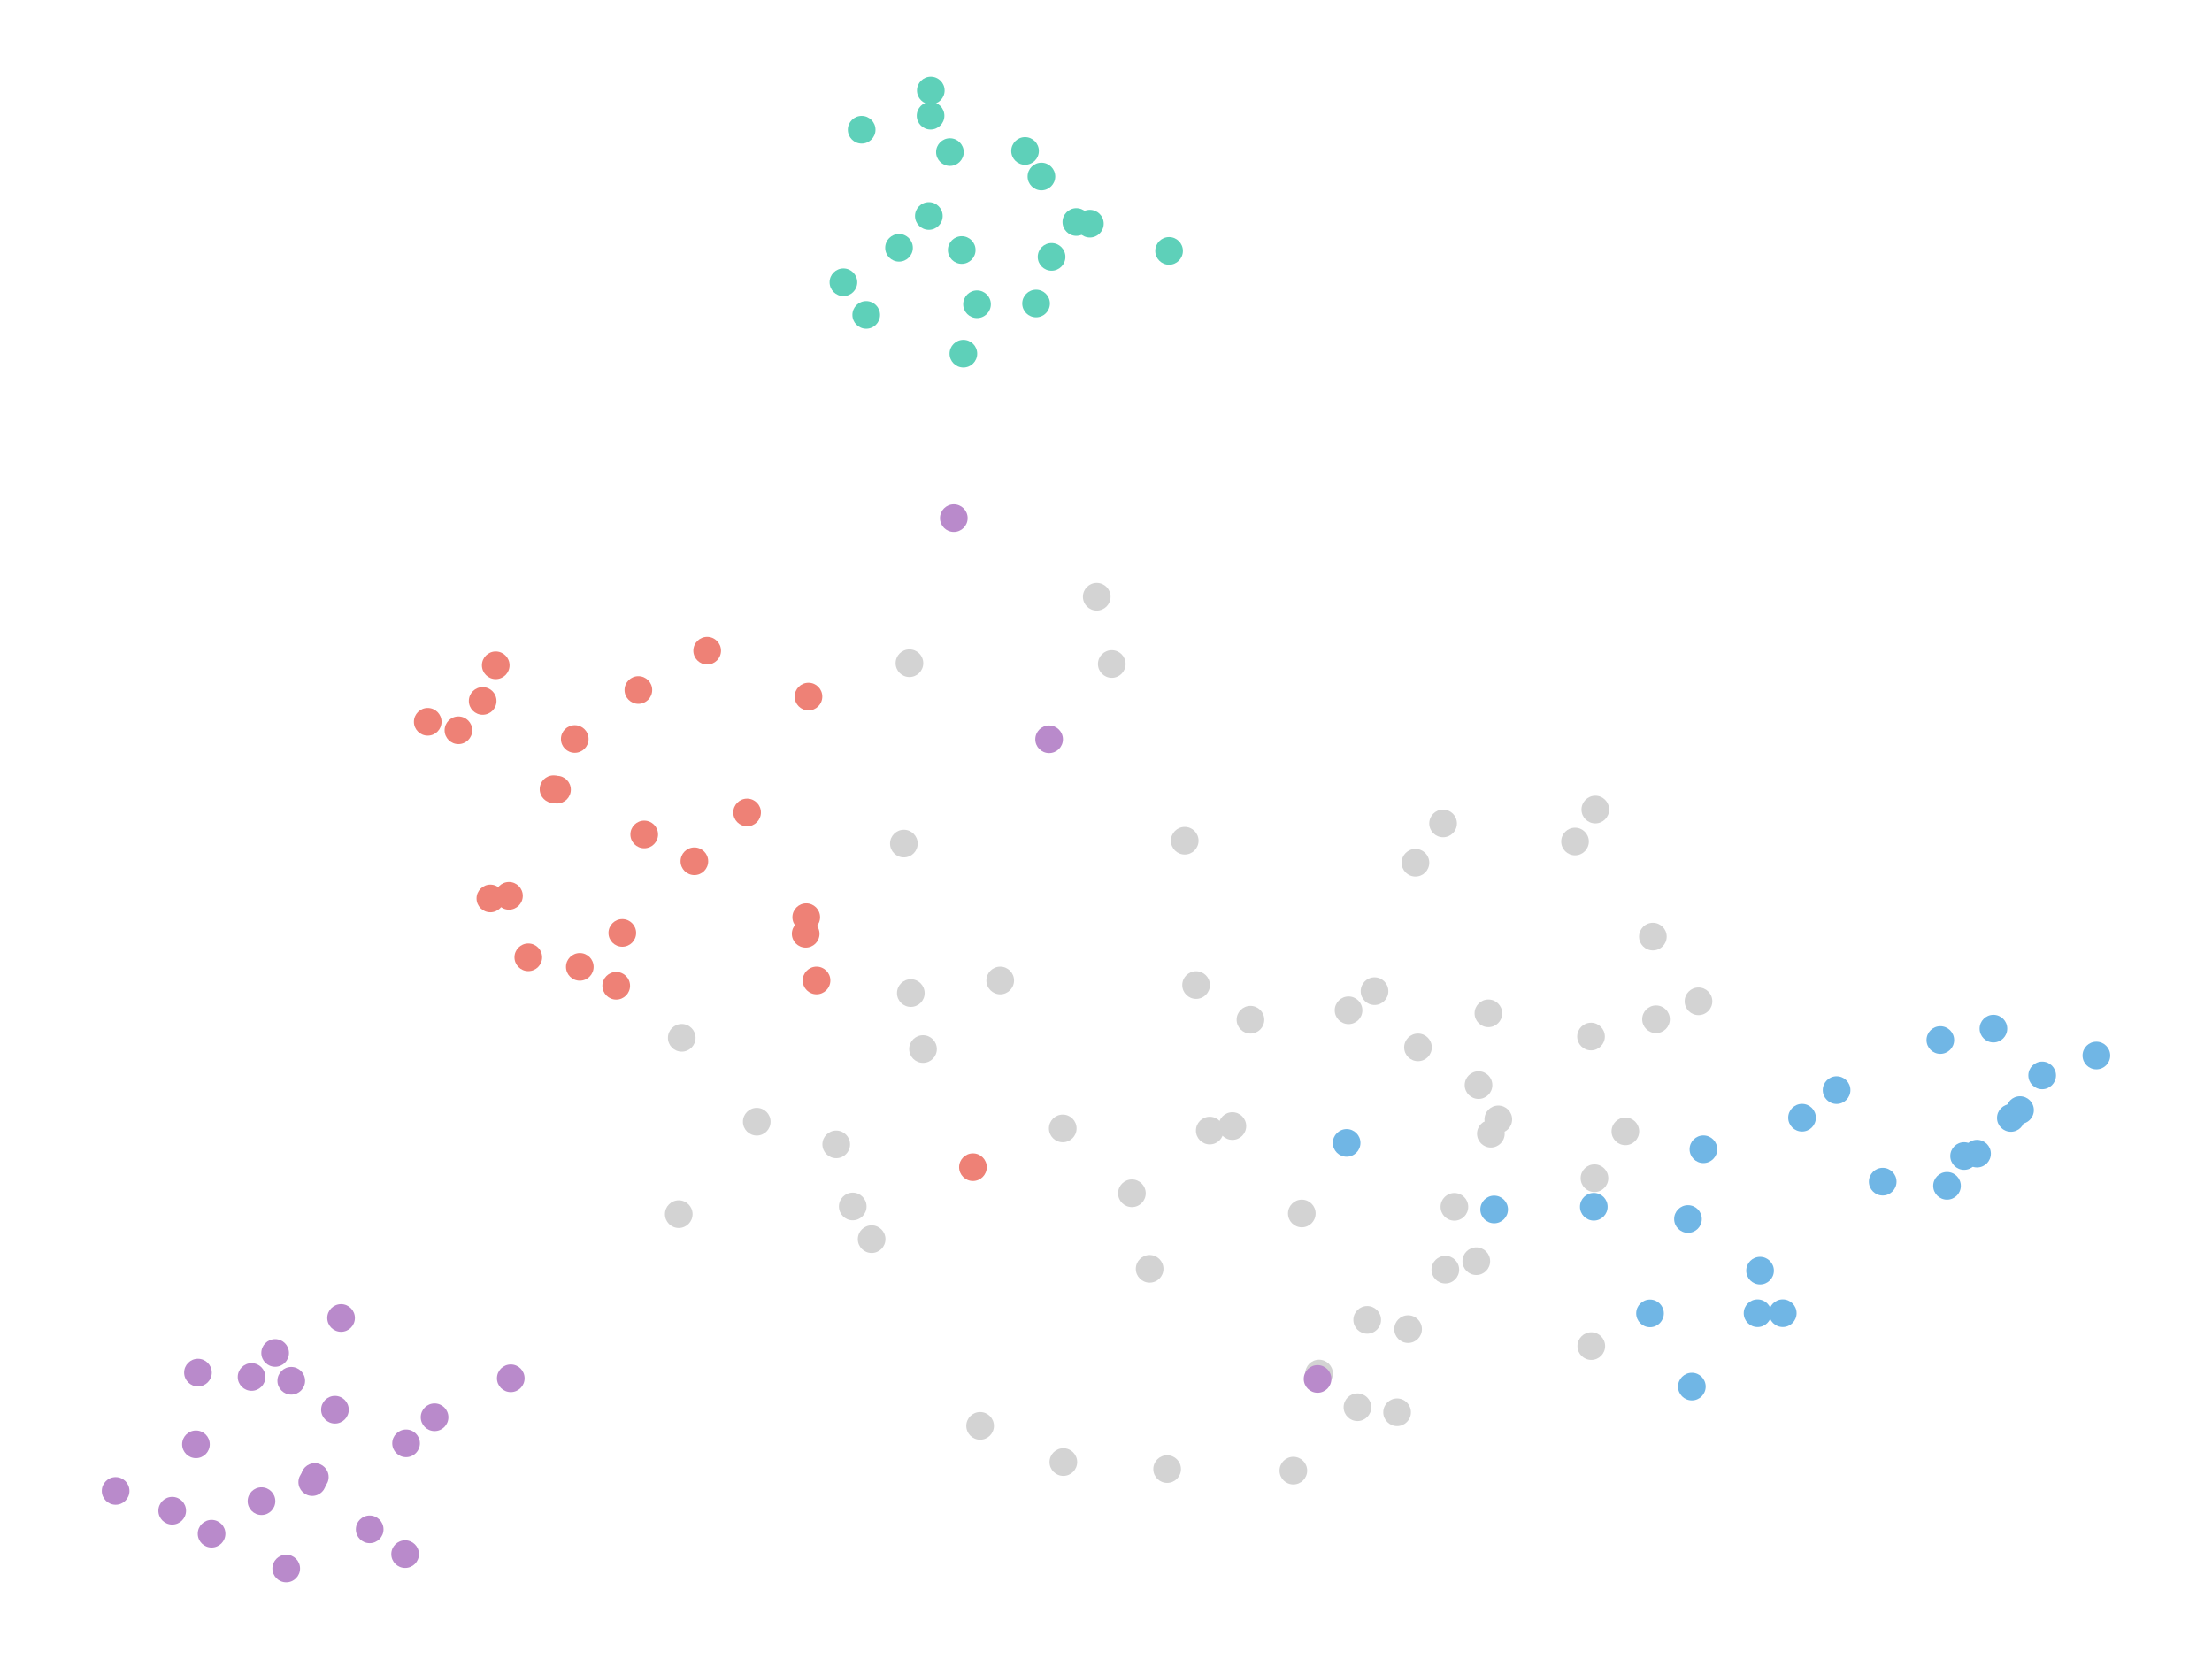 <?xml version="1.0" encoding="UTF-8" standalone="no"?><svg width="800" height="600" viewBox="0 0 800 600" preserveAspectRatio="xMidYMid meet" xmlns="http://www.w3.org/2000/svg">     <g class="datapoint" data-cid="264"><circle class="visible" cx="509.257" cy="480.695" r="5" fill="lightgray" fill-opacity="1.0" stroke="none"  style="mix-blend-mode: darken;"/><circle cx="509.257" cy="480.695" r="10" fill="white" fill-opacity="0" stroke="none"/></g>    <g class="datapoint" data-cid="272"><circle class="visible" cx="422.108" cy="531.314" r="5" fill="lightgray" fill-opacity="1.0" stroke="none"  style="mix-blend-mode: darken;"/><circle cx="422.108" cy="531.314" r="10" fill="white" fill-opacity="0" stroke="none"/></g>    <g class="datapoint" data-cid="289"><circle class="visible" cx="361.738" cy="354.606" r="5" fill="lightgray" fill-opacity="1.0" stroke="none"  style="mix-blend-mode: darken;"/><circle cx="361.738" cy="354.606" r="10" fill="white" fill-opacity="0" stroke="none"/></g>    <g class="datapoint" data-cid="290"><circle class="visible" cx="494.469" cy="477.348" r="5" fill="lightgray" fill-opacity="1.0" stroke="none"  style="mix-blend-mode: darken;"/><circle cx="494.469" cy="477.348" r="10" fill="white" fill-opacity="0" stroke="none"/></g>    <g class="datapoint" data-cid="323"><circle class="visible" cx="541.881" cy="404.838" r="5" fill="lightgray" fill-opacity="1.0" stroke="none"  style="mix-blend-mode: darken;"/><circle cx="541.881" cy="404.838" r="10" fill="white" fill-opacity="0" stroke="none"/></g>    <g class="datapoint" data-cid="479"><circle class="visible" cx="575.415" cy="374.878" r="5" fill="lightgray" fill-opacity="1.0" stroke="none"  style="mix-blend-mode: darken;"/><circle cx="575.415" cy="374.878" r="10" fill="white" fill-opacity="0" stroke="none"/></g>    <g class="datapoint" data-cid="984"><circle class="visible" cx="522.724" cy="459.192" r="5" fill="lightgray" fill-opacity="1.0" stroke="none"  style="mix-blend-mode: darken;"/><circle cx="522.724" cy="459.192" r="10" fill="white" fill-opacity="0" stroke="none"/></g>    <g class="datapoint" data-cid="412"><circle class="visible" cx="467.755" cy="531.871" r="5" fill="lightgray" fill-opacity="1.0" stroke="none"  style="mix-blend-mode: darken;"/><circle cx="467.755" cy="531.871" r="10" fill="white" fill-opacity="0" stroke="none"/></g>    <g class="datapoint" data-cid="425"><circle class="visible" cx="333.818" cy="379.398" r="5" fill="lightgray" fill-opacity="1.0" stroke="none"  style="mix-blend-mode: darken;"/><circle cx="333.818" cy="379.398" r="10" fill="white" fill-opacity="0" stroke="none"/></g>    <g class="datapoint" data-cid="446"><circle class="visible" cx="487.723" cy="365.384" r="5" fill="lightgray" fill-opacity="1.0" stroke="none"  style="mix-blend-mode: darken;"/><circle cx="487.723" cy="365.384" r="10" fill="white" fill-opacity="0" stroke="none"/></g>    <g class="datapoint" data-cid="1262"><circle class="visible" cx="587.833" cy="409.162" r="5" fill="lightgray" fill-opacity="1.0" stroke="none"  style="mix-blend-mode: darken;"/><circle cx="587.833" cy="409.162" r="10" fill="white" fill-opacity="0" stroke="none"/></g>    <g class="datapoint" data-cid="500"><circle class="visible" cx="246.561" cy="375.343" r="5" fill="lightgray" fill-opacity="1.0" stroke="none"  style="mix-blend-mode: darken;"/><circle cx="246.561" cy="375.343" r="10" fill="white" fill-opacity="0" stroke="none"/></g>    <g class="datapoint" data-cid="535"><circle class="visible" cx="576.966" cy="292.788" r="5" fill="lightgray" fill-opacity="1.0" stroke="none"  style="mix-blend-mode: darken;"/><circle cx="576.966" cy="292.788" r="10" fill="white" fill-opacity="0" stroke="none"/></g>    <g class="datapoint" data-cid="567"><circle class="visible" cx="396.65" cy="215.814" r="5" fill="lightgray" fill-opacity="1.0" stroke="none"  style="mix-blend-mode: darken;"/><circle cx="396.65" cy="215.814" r="10" fill="white" fill-opacity="0" stroke="none"/></g>    <g class="datapoint" data-cid="588"><circle class="visible" cx="415.78" cy="458.892" r="5" fill="lightgray" fill-opacity="1.0" stroke="none"  style="mix-blend-mode: darken;"/><circle cx="415.78" cy="458.892" r="10" fill="white" fill-opacity="0" stroke="none"/></g>    <g class="datapoint" data-cid="1286"><circle class="visible" cx="477.056" cy="496.752" r="5" fill="lightgray" fill-opacity="1.0" stroke="none"  style="mix-blend-mode: darken;"/><circle cx="477.056" cy="496.752" r="10" fill="white" fill-opacity="0" stroke="none"/></g>    <g class="datapoint" data-cid="355"><circle class="visible" cx="598.922" cy="368.629" r="5" fill="lightgray" fill-opacity="1.0" stroke="none"  style="mix-blend-mode: darken;"/><circle cx="598.922" cy="368.629" r="10" fill="white" fill-opacity="0" stroke="none"/></g>    <g class="datapoint" data-cid="602"><circle class="visible" cx="526" cy="436.465" r="5" fill="lightgray" fill-opacity="1.0" stroke="none"  style="mix-blend-mode: darken;"/><circle cx="526" cy="436.465" r="10" fill="white" fill-opacity="0" stroke="none"/></g>    <g class="datapoint" data-cid="642"><circle class="visible" cx="437.524" cy="408.886" r="5" fill="lightgray" fill-opacity="1.0" stroke="none"  style="mix-blend-mode: darken;"/><circle cx="437.524" cy="408.886" r="10" fill="white" fill-opacity="0" stroke="none"/></g>    <g class="datapoint" data-cid="714"><circle class="visible" cx="490.936" cy="508.944" r="5" fill="lightgray" fill-opacity="1.0" stroke="none"  style="mix-blend-mode: darken;"/><circle cx="490.936" cy="508.944" r="10" fill="white" fill-opacity="0" stroke="none"/></g>    <g class="datapoint" data-cid="649"><circle class="visible" cx="326.895" cy="305.091" r="5" fill="lightgray" fill-opacity="1.0" stroke="none"  style="mix-blend-mode: darken;"/><circle cx="326.895" cy="305.091" r="10" fill="white" fill-opacity="0" stroke="none"/></g>    <g class="datapoint" data-cid="1084"><circle class="visible" cx="512.832" cy="378.796" r="5" fill="lightgray" fill-opacity="1.0" stroke="none"  style="mix-blend-mode: darken;"/><circle cx="512.832" cy="378.796" r="10" fill="white" fill-opacity="0" stroke="none"/></g>    <g class="datapoint" data-cid="669"><circle class="visible" cx="302.431" cy="413.879" r="5" fill="lightgray" fill-opacity="1.0" stroke="none"  style="mix-blend-mode: darken;"/><circle cx="302.431" cy="413.879" r="10" fill="white" fill-opacity="0" stroke="none"/></g>    <g class="datapoint" data-cid="711"><circle class="visible" cx="597.783" cy="338.729" r="5" fill="lightgray" fill-opacity="1.0" stroke="none"  style="mix-blend-mode: darken;"/><circle cx="597.783" cy="338.729" r="10" fill="white" fill-opacity="0" stroke="none"/></g>    <g class="datapoint" data-cid="1093"><circle class="visible" cx="575.514" cy="486.829" r="5" fill="lightgray" fill-opacity="1.0" stroke="none"  style="mix-blend-mode: darken;"/><circle cx="575.514" cy="486.829" r="10" fill="white" fill-opacity="0" stroke="none"/></g>    <g class="datapoint" data-cid="756"><circle class="visible" cx="569.633" cy="304.342" r="5" fill="lightgray" fill-opacity="1.0" stroke="none"  style="mix-blend-mode: darken;"/><circle cx="569.633" cy="304.342" r="10" fill="white" fill-opacity="0" stroke="none"/></g>    <g class="datapoint" data-cid="871"><circle class="visible" cx="432.581" cy="356.262" r="5" fill="lightgray" fill-opacity="1.0" stroke="none"  style="mix-blend-mode: darken;"/><circle cx="432.581" cy="356.262" r="10" fill="white" fill-opacity="0" stroke="none"/></g>    <g class="datapoint" data-cid="874"><circle class="visible" cx="245.482" cy="439.112" r="5" fill="lightgray" fill-opacity="1.0" stroke="none"  style="mix-blend-mode: darken;"/><circle cx="245.482" cy="439.112" r="10" fill="white" fill-opacity="0" stroke="none"/></g>    <g class="datapoint" data-cid="1315"><circle class="visible" cx="614.281" cy="362.132" r="5" fill="lightgray" fill-opacity="1.0" stroke="none"  style="mix-blend-mode: darken;"/><circle cx="614.281" cy="362.132" r="10" fill="white" fill-opacity="0" stroke="none"/></g>    <g class="datapoint" data-cid="1563"><circle class="visible" cx="538.296" cy="366.482" r="5" fill="lightgray" fill-opacity="1.0" stroke="none"  style="mix-blend-mode: darken;"/><circle cx="538.296" cy="366.482" r="10" fill="white" fill-opacity="0" stroke="none"/></g>    <g class="datapoint" data-cid="903"><circle class="visible" cx="497.116" cy="358.466" r="5" fill="lightgray" fill-opacity="1.0" stroke="none"  style="mix-blend-mode: darken;"/><circle cx="497.116" cy="358.466" r="10" fill="white" fill-opacity="0" stroke="none"/></g>    <g class="datapoint" data-cid="923"><circle class="visible" cx="329.407" cy="359.16" r="5" fill="lightgray" fill-opacity="1.0" stroke="none"  style="mix-blend-mode: darken;"/><circle cx="329.407" cy="359.16" r="10" fill="white" fill-opacity="0" stroke="none"/></g>    <g class="datapoint" data-cid="924"><circle class="visible" cx="533.925" cy="456.124" r="5" fill="lightgray" fill-opacity="1.0" stroke="none"  style="mix-blend-mode: darken;"/><circle cx="533.925" cy="456.124" r="10" fill="white" fill-opacity="0" stroke="none"/></g>    <g class="datapoint" data-cid="932"><circle class="visible" cx="445.708" cy="407.246" r="5" fill="lightgray" fill-opacity="1.0" stroke="none"  style="mix-blend-mode: darken;"/><circle cx="445.708" cy="407.246" r="10" fill="white" fill-opacity="0" stroke="none"/></g>    <g class="datapoint" data-cid="934"><circle class="visible" cx="452.246" cy="368.794" r="5" fill="lightgray" fill-opacity="1.0" stroke="none"  style="mix-blend-mode: darken;"/><circle cx="452.246" cy="368.794" r="10" fill="white" fill-opacity="0" stroke="none"/></g>    <g class="datapoint" data-cid="1659"><circle class="visible" cx="505.279" cy="510.77" r="5" fill="lightgray" fill-opacity="1.0" stroke="none"  style="mix-blend-mode: darken;"/><circle cx="505.279" cy="510.77" r="10" fill="white" fill-opacity="0" stroke="none"/></g>    <g class="datapoint" data-cid="988"><circle class="visible" cx="384.572" cy="528.777" r="5" fill="lightgray" fill-opacity="1.0" stroke="none"  style="mix-blend-mode: darken;"/><circle cx="384.572" cy="528.777" r="10" fill="white" fill-opacity="0" stroke="none"/></g>    <g class="datapoint" data-cid="1706"><circle class="visible" cx="576.661" cy="426.116" r="5" fill="lightgray" fill-opacity="1.0" stroke="none"  style="mix-blend-mode: darken;"/><circle cx="576.661" cy="426.116" r="10" fill="white" fill-opacity="0" stroke="none"/></g>    <g class="datapoint" data-cid="1720"><circle class="visible" cx="534.728" cy="392.449" r="5" fill="lightgray" fill-opacity="1.0" stroke="none"  style="mix-blend-mode: darken;"/><circle cx="534.728" cy="392.449" r="10" fill="white" fill-opacity="0" stroke="none"/></g>    <g class="datapoint" data-cid="1012"><circle class="visible" cx="539.186" cy="410.012" r="5" fill="lightgray" fill-opacity="1.0" stroke="none"  style="mix-blend-mode: darken;"/><circle cx="539.186" cy="410.012" r="10" fill="white" fill-opacity="0" stroke="none"/></g>    <g class="datapoint" data-cid="1015"><circle class="visible" cx="384.359" cy="408.103" r="5" fill="lightgray" fill-opacity="1.0" stroke="none"  style="mix-blend-mode: darken;"/><circle cx="384.359" cy="408.103" r="10" fill="white" fill-opacity="0" stroke="none"/></g>    <g class="datapoint" data-cid="1043"><circle class="visible" cx="402.086" cy="240.149" r="5" fill="lightgray" fill-opacity="1.0" stroke="none"  style="mix-blend-mode: darken;"/><circle cx="402.086" cy="240.149" r="10" fill="white" fill-opacity="0" stroke="none"/></g>    <g class="datapoint" data-cid="1074"><circle class="visible" cx="521.913" cy="297.803" r="5" fill="lightgray" fill-opacity="1.0" stroke="none"  style="mix-blend-mode: darken;"/><circle cx="521.913" cy="297.803" r="10" fill="white" fill-opacity="0" stroke="none"/></g>    <g class="datapoint" data-cid="1219"><circle class="visible" cx="511.918" cy="312.019" r="5" fill="lightgray" fill-opacity="1.0" stroke="none"  style="mix-blend-mode: darken;"/><circle cx="511.918" cy="312.019" r="10" fill="white" fill-opacity="0" stroke="none"/></g>    <g class="datapoint" data-cid="1248"><circle class="visible" cx="308.402" cy="436.334" r="5" fill="lightgray" fill-opacity="1.0" stroke="none"  style="mix-blend-mode: darken;"/><circle cx="308.402" cy="436.334" r="10" fill="white" fill-opacity="0" stroke="none"/></g>    <g class="datapoint" data-cid="1267"><circle class="visible" cx="428.471" cy="304.054" r="5" fill="lightgray" fill-opacity="1.0" stroke="none"  style="mix-blend-mode: darken;"/><circle cx="428.471" cy="304.054" r="10" fill="white" fill-opacity="0" stroke="none"/></g>    <g class="datapoint" data-cid="1272"><circle class="visible" cx="328.91" cy="239.86" r="5" fill="lightgray" fill-opacity="1.0" stroke="none"  style="mix-blend-mode: darken;"/><circle cx="328.91" cy="239.86" r="10" fill="white" fill-opacity="0" stroke="none"/></g>    <g class="datapoint" data-cid="1276"><circle class="visible" cx="470.818" cy="438.87" r="5" fill="lightgray" fill-opacity="1.0" stroke="none"  style="mix-blend-mode: darken;"/><circle cx="470.818" cy="438.87" r="10" fill="white" fill-opacity="0" stroke="none"/></g>    <g class="datapoint" data-cid="1389"><circle class="visible" cx="315.239" cy="448.156" r="5" fill="lightgray" fill-opacity="1.0" stroke="none"  style="mix-blend-mode: darken;"/><circle cx="315.239" cy="448.156" r="10" fill="white" fill-opacity="0" stroke="none"/></g>    <g class="datapoint" data-cid="1411"><circle class="visible" cx="273.69" cy="405.68" r="5" fill="lightgray" fill-opacity="1.0" stroke="none"  style="mix-blend-mode: darken;"/><circle cx="273.69" cy="405.68" r="10" fill="white" fill-opacity="0" stroke="none"/></g>    <g class="datapoint" data-cid="1554"><circle class="visible" cx="409.365" cy="431.569" r="5" fill="lightgray" fill-opacity="1.0" stroke="none"  style="mix-blend-mode: darken;"/><circle cx="409.365" cy="431.569" r="10" fill="white" fill-opacity="0" stroke="none"/></g>    <g class="datapoint" data-cid="1568"><circle class="visible" cx="354.469" cy="515.685" r="5" fill="lightgray" fill-opacity="1.0" stroke="none"  style="mix-blend-mode: darken;"/><circle cx="354.469" cy="515.685" r="10" fill="white" fill-opacity="0" stroke="none"/></g>    <g class="datapoint" data-cid="297"><circle class="visible" cx="576.418" cy="436.435" r="5" fill="#70b6e5" fill-opacity="1.0" stroke="none"  style="mix-blend-mode: darken;"/><circle cx="576.418" cy="436.435" r="10" fill="white" fill-opacity="0" stroke="none"/></g>    <g class="datapoint" data-cid="404"><circle class="visible" cx="596.751" cy="474.999" r="5" fill="#70b6e5" fill-opacity="1.0" stroke="none"  style="mix-blend-mode: darken;"/><circle cx="596.751" cy="474.999" r="10" fill="white" fill-opacity="0" stroke="none"/></g>    <g class="datapoint" data-cid="594"><circle class="visible" cx="727.253" cy="404.312" r="5" fill="#70b6e5" fill-opacity="1.0" stroke="none"  style="mix-blend-mode: darken;"/><circle cx="727.253" cy="404.312" r="10" fill="white" fill-opacity="0" stroke="none"/></g>    <g class="datapoint" data-cid="622"><circle class="visible" cx="610.478" cy="440.869" r="5" fill="#70b6e5" fill-opacity="1.0" stroke="none"  style="mix-blend-mode: darken;"/><circle cx="610.478" cy="440.869" r="10" fill="white" fill-opacity="0" stroke="none"/></g>    <g class="datapoint" data-cid="647"><circle class="visible" cx="720.949" cy="372.015" r="5" fill="#70b6e5" fill-opacity="1.0" stroke="none"  style="mix-blend-mode: darken;"/><circle cx="720.949" cy="372.015" r="10" fill="white" fill-opacity="0" stroke="none"/></g>    <g class="datapoint" data-cid="654"><circle class="visible" cx="664.227" cy="394.256" r="5" fill="#70b6e5" fill-opacity="1.0" stroke="none"  style="mix-blend-mode: darken;"/><circle cx="664.227" cy="394.256" r="10" fill="white" fill-opacity="0" stroke="none"/></g>    <g class="datapoint" data-cid="884"><circle class="visible" cx="758.182" cy="381.749" r="5" fill="#70b6e5" fill-opacity="1.0" stroke="none"  style="mix-blend-mode: darken;"/><circle cx="758.182" cy="381.749" r="10" fill="white" fill-opacity="0" stroke="none"/></g>    <g class="datapoint" data-cid="893"><circle class="visible" cx="704.164" cy="428.875" r="5" fill="#70b6e5" fill-opacity="1.0" stroke="none"  style="mix-blend-mode: darken;"/><circle cx="704.164" cy="428.875" r="10" fill="white" fill-opacity="0" stroke="none"/></g>    <g class="datapoint" data-cid="999"><circle class="visible" cx="738.576" cy="388.943" r="5" fill="#70b6e5" fill-opacity="1.0" stroke="none"  style="mix-blend-mode: darken;"/><circle cx="738.576" cy="388.943" r="10" fill="white" fill-opacity="0" stroke="none"/></g>    <g class="datapoint" data-cid="1014"><circle class="visible" cx="644.762" cy="474.936" r="5" fill="#70b6e5" fill-opacity="1.0" stroke="none"  style="mix-blend-mode: darken;"/><circle cx="644.762" cy="474.936" r="10" fill="white" fill-opacity="0" stroke="none"/></g>    <g class="datapoint" data-cid="1067"><circle class="visible" cx="540.383" cy="437.418" r="5" fill="#70b6e5" fill-opacity="1.0" stroke="none"  style="mix-blend-mode: darken;"/><circle cx="540.383" cy="437.418" r="10" fill="white" fill-opacity="0" stroke="none"/></g>    <g class="datapoint" data-cid="1086"><circle class="visible" cx="715.026" cy="417.23" r="5" fill="#70b6e5" fill-opacity="1.0" stroke="none"  style="mix-blend-mode: darken;"/><circle cx="715.026" cy="417.23" r="10" fill="white" fill-opacity="0" stroke="none"/></g>    <g class="datapoint" data-cid="1195"><circle class="visible" cx="701.745" cy="376.145" r="5" fill="#70b6e5" fill-opacity="1.0" stroke="none"  style="mix-blend-mode: darken;"/><circle cx="701.745" cy="376.145" r="10" fill="white" fill-opacity="0" stroke="none"/></g>    <g class="datapoint" data-cid="1223"><circle class="visible" cx="710.343" cy="418.092" r="5" fill="#70b6e5" fill-opacity="1.0" stroke="none"  style="mix-blend-mode: darken;"/><circle cx="710.343" cy="418.092" r="10" fill="white" fill-opacity="0" stroke="none"/></g>    <g class="datapoint" data-cid="1236"><circle class="visible" cx="616.062" cy="415.639" r="5" fill="#70b6e5" fill-opacity="1.0" stroke="none"  style="mix-blend-mode: darken;"/><circle cx="616.062" cy="415.639" r="10" fill="white" fill-opacity="0" stroke="none"/></g>    <g class="datapoint" data-cid="1244"><circle class="visible" cx="636.55" cy="459.552" r="5" fill="#70b6e5" fill-opacity="1.0" stroke="none"  style="mix-blend-mode: darken;"/><circle cx="636.55" cy="459.552" r="10" fill="white" fill-opacity="0" stroke="none"/></g>    <g class="datapoint" data-cid="1257"><circle class="visible" cx="635.643" cy="474.945" r="5" fill="#70b6e5" fill-opacity="1.0" stroke="none"  style="mix-blend-mode: darken;"/><circle cx="635.643" cy="474.945" r="10" fill="white" fill-opacity="0" stroke="none"/></g>    <g class="datapoint" data-cid="1401"><circle class="visible" cx="730.568" cy="401.482" r="5" fill="#70b6e5" fill-opacity="1.0" stroke="none"  style="mix-blend-mode: darken;"/><circle cx="730.568" cy="401.482" r="10" fill="white" fill-opacity="0" stroke="none"/></g>    <g class="datapoint" data-cid="1427"><circle class="visible" cx="680.905" cy="427.368" r="5" fill="#70b6e5" fill-opacity="1.0" stroke="none"  style="mix-blend-mode: darken;"/><circle cx="680.905" cy="427.368" r="10" fill="white" fill-opacity="0" stroke="none"/></g>    <g class="datapoint" data-cid="1475"><circle class="visible" cx="611.884" cy="501.477" r="5" fill="#70b6e5" fill-opacity="1.0" stroke="none"  style="mix-blend-mode: darken;"/><circle cx="611.884" cy="501.477" r="10" fill="white" fill-opacity="0" stroke="none"/></g>    <g class="datapoint" data-cid="1533"><circle class="visible" cx="487.027" cy="413.342" r="5" fill="#70b6e5" fill-opacity="1.0" stroke="none"  style="mix-blend-mode: darken;"/><circle cx="487.027" cy="413.342" r="10" fill="white" fill-opacity="0" stroke="none"/></g>    <g class="datapoint" data-cid="1606"><circle class="visible" cx="651.732" cy="404.229" r="5" fill="#70b6e5" fill-opacity="1.0" stroke="none"  style="mix-blend-mode: darken;"/><circle cx="651.732" cy="404.229" r="10" fill="white" fill-opacity="0" stroke="none"/></g>    <g class="datapoint" data-cid="368"><circle class="visible" cx="336.632" cy="32.727" r="5" fill="#5ed0b9" fill-opacity="1.0" stroke="none"  style="mix-blend-mode: darken;"/><circle cx="336.632" cy="32.727" r="10" fill="white" fill-opacity="0" stroke="none"/></g>    <g class="datapoint" data-cid="459"><circle class="visible" cx="389.272" cy="80.299" r="5" fill="#5ed0b9" fill-opacity="1.0" stroke="none"  style="mix-blend-mode: darken;"/><circle cx="389.272" cy="80.299" r="10" fill="white" fill-opacity="0" stroke="none"/></g>    <g class="datapoint" data-cid="506"><circle class="visible" cx="335.926" cy="78.12" r="5" fill="#5ed0b9" fill-opacity="1.0" stroke="none"  style="mix-blend-mode: darken;"/><circle cx="335.926" cy="78.12" r="10" fill="white" fill-opacity="0" stroke="none"/></g>    <g class="datapoint" data-cid="546"><circle class="visible" cx="374.709" cy="109.77" r="5" fill="#5ed0b9" fill-opacity="1.0" stroke="none"  style="mix-blend-mode: darken;"/><circle cx="374.709" cy="109.77" r="10" fill="white" fill-opacity="0" stroke="none"/></g>    <g class="datapoint" data-cid="598"><circle class="visible" cx="370.724" cy="54.595" r="5" fill="#5ed0b9" fill-opacity="1.0" stroke="none"  style="mix-blend-mode: darken;"/><circle cx="370.724" cy="54.595" r="10" fill="white" fill-opacity="0" stroke="none"/></g>    <g class="datapoint" data-cid="652"><circle class="visible" cx="336.55" cy="41.853" r="5" fill="#5ed0b9" fill-opacity="1.0" stroke="none"  style="mix-blend-mode: darken;"/><circle cx="336.55" cy="41.853" r="10" fill="white" fill-opacity="0" stroke="none"/></g>    <g class="datapoint" data-cid="770"><circle class="visible" cx="311.632" cy="46.923" r="5" fill="#5ed0b9" fill-opacity="1.0" stroke="none"  style="mix-blend-mode: darken;"/><circle cx="311.632" cy="46.923" r="10" fill="white" fill-opacity="0" stroke="none"/></g>    <g class="datapoint" data-cid="834"><circle class="visible" cx="305.035" cy="102.087" r="5" fill="#5ed0b9" fill-opacity="1.0" stroke="none"  style="mix-blend-mode: darken;"/><circle cx="305.035" cy="102.087" r="10" fill="white" fill-opacity="0" stroke="none"/></g>    <g class="datapoint" data-cid="952"><circle class="visible" cx="348.415" cy="127.925" r="5" fill="#5ed0b9" fill-opacity="1.0" stroke="none"  style="mix-blend-mode: darken;"/><circle cx="348.415" cy="127.925" r="10" fill="white" fill-opacity="0" stroke="none"/></g>    <g class="datapoint" data-cid="1154"><circle class="visible" cx="376.639" cy="63.837" r="5" fill="#5ed0b9" fill-opacity="1.0" stroke="none"  style="mix-blend-mode: darken;"/><circle cx="376.639" cy="63.837" r="10" fill="white" fill-opacity="0" stroke="none"/></g>    <g class="datapoint" data-cid="1168"><circle class="visible" cx="343.55" cy="55.008" r="5" fill="#5ed0b9" fill-opacity="1.0" stroke="none"  style="mix-blend-mode: darken;"/><circle cx="343.55" cy="55.008" r="10" fill="white" fill-opacity="0" stroke="none"/></g>    <g class="datapoint" data-cid="1201"><circle class="visible" cx="353.353" cy="110.04" r="5" fill="#5ed0b9" fill-opacity="1.0" stroke="none"  style="mix-blend-mode: darken;"/><circle cx="353.353" cy="110.04" r="10" fill="white" fill-opacity="0" stroke="none"/></g>    <g class="datapoint" data-cid="1212"><circle class="visible" cx="313.279" cy="113.898" r="5" fill="#5ed0b9" fill-opacity="1.0" stroke="none"  style="mix-blend-mode: darken;"/><circle cx="313.279" cy="113.898" r="10" fill="white" fill-opacity="0" stroke="none"/></g>    <g class="datapoint" data-cid="1230"><circle class="visible" cx="422.811" cy="90.742" r="5" fill="#5ed0b9" fill-opacity="1.0" stroke="none"  style="mix-blend-mode: darken;"/><circle cx="422.811" cy="90.742" r="10" fill="white" fill-opacity="0" stroke="none"/></g>    <g class="datapoint" data-cid="1375"><circle class="visible" cx="347.818" cy="90.425" r="5" fill="#5ed0b9" fill-opacity="1.0" stroke="none"  style="mix-blend-mode: darken;"/><circle cx="347.818" cy="90.425" r="10" fill="white" fill-opacity="0" stroke="none"/></g>    <g class="datapoint" data-cid="1619"><circle class="visible" cx="380.314" cy="92.906" r="5" fill="#5ed0b9" fill-opacity="1.0" stroke="none"  style="mix-blend-mode: darken;"/><circle cx="380.314" cy="92.906" r="10" fill="white" fill-opacity="0" stroke="none"/></g>    <g class="datapoint" data-cid="1674"><circle class="visible" cx="394.165" cy="80.899" r="5" fill="#5ed0b9" fill-opacity="1.0" stroke="none"  style="mix-blend-mode: darken;"/><circle cx="394.165" cy="80.899" r="10" fill="white" fill-opacity="0" stroke="none"/></g>    <g class="datapoint" data-cid="1736"><circle class="visible" cx="325.143" cy="89.621" r="5" fill="#5ed0b9" fill-opacity="1.0" stroke="none"  style="mix-blend-mode: darken;"/><circle cx="325.143" cy="89.621" r="10" fill="white" fill-opacity="0" stroke="none"/></g>    <g class="datapoint" data-cid="261"><circle class="visible" cx="344.96" cy="187.377" r="5" fill="#b98acb" fill-opacity="1.0" stroke="none"  style="mix-blend-mode: darken;"/><circle cx="344.96" cy="187.377" r="10" fill="white" fill-opacity="0" stroke="none"/></g>    <g class="datapoint" data-cid="367"><circle class="visible" cx="146.518" cy="562.075" r="5" fill="#b98acb" fill-opacity="1.0" stroke="none"  style="mix-blend-mode: darken;"/><circle cx="146.518" cy="562.075" r="10" fill="white" fill-opacity="0" stroke="none"/></g>    <g class="datapoint" data-cid="1011"><circle class="visible" cx="476.514" cy="498.71" r="5" fill="#b98acb" fill-opacity="1.0" stroke="none"  style="mix-blend-mode: darken;"/><circle cx="476.514" cy="498.71" r="10" fill="white" fill-opacity="0" stroke="none"/></g>    <g class="datapoint" data-cid="417"><circle class="visible" cx="379.425" cy="267.378" r="5" fill="#b98acb" fill-opacity="1.0" stroke="none"  style="mix-blend-mode: darken;"/><circle cx="379.425" cy="267.378" r="10" fill="white" fill-opacity="0" stroke="none"/></g>    <g class="datapoint" data-cid="513"><circle class="visible" cx="133.7" cy="553.105" r="5" fill="#b98acb" fill-opacity="1.0" stroke="none"  style="mix-blend-mode: darken;"/><circle cx="133.7" cy="553.105" r="10" fill="white" fill-opacity="0" stroke="none"/></g>    <g class="datapoint" data-cid="614"><circle class="visible" cx="76.522" cy="554.681" r="5" fill="#b98acb" fill-opacity="1.0" stroke="none"  style="mix-blend-mode: darken;"/><circle cx="76.522" cy="554.681" r="10" fill="white" fill-opacity="0" stroke="none"/></g>    <g class="datapoint" data-cid="679"><circle class="visible" cx="90.984" cy="498.007" r="5" fill="#b98acb" fill-opacity="1.0" stroke="none"  style="mix-blend-mode: darken;"/><circle cx="90.984" cy="498.007" r="10" fill="white" fill-opacity="0" stroke="none"/></g>    <g class="datapoint" data-cid="870"><circle class="visible" cx="157.168" cy="512.572" r="5" fill="#b98acb" fill-opacity="1.0" stroke="none"  style="mix-blend-mode: darken;"/><circle cx="157.168" cy="512.572" r="10" fill="white" fill-opacity="0" stroke="none"/></g>    <g class="datapoint" data-cid="1013"><circle class="visible" cx="123.357" cy="476.659" r="5" fill="#b98acb" fill-opacity="1.0" stroke="none"  style="mix-blend-mode: darken;"/><circle cx="123.357" cy="476.659" r="10" fill="white" fill-opacity="0" stroke="none"/></g>    <g class="datapoint" data-cid="1156"><circle class="visible" cx="103.518" cy="567.273" r="5" fill="#b98acb" fill-opacity="1.0" stroke="none"  style="mix-blend-mode: darken;"/><circle cx="103.518" cy="567.273" r="10" fill="white" fill-opacity="0" stroke="none"/></g>    <g class="datapoint" data-cid="1309"><circle class="visible" cx="99.508" cy="489.316" r="5" fill="#b98acb" fill-opacity="1.0" stroke="none"  style="mix-blend-mode: darken;"/><circle cx="99.508" cy="489.316" r="10" fill="white" fill-opacity="0" stroke="none"/></g>    <g class="datapoint" data-cid="1328"><circle class="visible" cx="94.57" cy="542.909" r="5" fill="#b98acb" fill-opacity="1.0" stroke="none"  style="mix-blend-mode: darken;"/><circle cx="94.57" cy="542.909" r="10" fill="white" fill-opacity="0" stroke="none"/></g>    <g class="datapoint" data-cid="1355"><circle class="visible" cx="70.869" cy="522.358" r="5" fill="#b98acb" fill-opacity="1.0" stroke="none"  style="mix-blend-mode: darken;"/><circle cx="70.869" cy="522.358" r="10" fill="white" fill-opacity="0" stroke="none"/></g>    <g class="datapoint" data-cid="1433"><circle class="visible" cx="121.139" cy="509.841" r="5" fill="#b98acb" fill-opacity="1.0" stroke="none"  style="mix-blend-mode: darken;"/><circle cx="121.139" cy="509.841" r="10" fill="white" fill-opacity="0" stroke="none"/></g>    <g class="datapoint" data-cid="1443"><circle class="visible" cx="71.594" cy="496.418" r="5" fill="#b98acb" fill-opacity="1.0" stroke="none"  style="mix-blend-mode: darken;"/><circle cx="71.594" cy="496.418" r="10" fill="white" fill-opacity="0" stroke="none"/></g>    <g class="datapoint" data-cid="1481"><circle class="visible" cx="113.86" cy="534.179" r="5" fill="#b98acb" fill-opacity="1.0" stroke="none"  style="mix-blend-mode: darken;"/><circle cx="113.86" cy="534.179" r="10" fill="white" fill-opacity="0" stroke="none"/></g>    <g class="datapoint" data-cid="1502"><circle class="visible" cx="112.932" cy="536.018" r="5" fill="#b98acb" fill-opacity="1.0" stroke="none"  style="mix-blend-mode: darken;"/><circle cx="112.932" cy="536.018" r="10" fill="white" fill-opacity="0" stroke="none"/></g>    <g class="datapoint" data-cid="1523"><circle class="visible" cx="146.864" cy="522.003" r="5" fill="#b98acb" fill-opacity="1.0" stroke="none"  style="mix-blend-mode: darken;"/><circle cx="146.864" cy="522.003" r="10" fill="white" fill-opacity="0" stroke="none"/></g>    <g class="datapoint" data-cid="1531"><circle class="visible" cx="62.285" cy="546.371" r="5" fill="#b98acb" fill-opacity="1.0" stroke="none"  style="mix-blend-mode: darken;"/><circle cx="62.285" cy="546.371" r="10" fill="white" fill-opacity="0" stroke="none"/></g>    <g class="datapoint" data-cid="1546"><circle class="visible" cx="41.818" cy="539.213" r="5" fill="#b98acb" fill-opacity="1.0" stroke="none"  style="mix-blend-mode: darken;"/><circle cx="41.818" cy="539.213" r="10" fill="white" fill-opacity="0" stroke="none"/></g>    <g class="datapoint" data-cid="1592"><circle class="visible" cx="105.337" cy="499.377" r="5" fill="#b98acb" fill-opacity="1.0" stroke="none"  style="mix-blend-mode: darken;"/><circle cx="105.337" cy="499.377" r="10" fill="white" fill-opacity="0" stroke="none"/></g>    <g class="datapoint" data-cid="1639"><circle class="visible" cx="184.727" cy="498.476" r="5" fill="#b98acb" fill-opacity="1.0" stroke="none"  style="mix-blend-mode: darken;"/><circle cx="184.727" cy="498.476" r="10" fill="white" fill-opacity="0" stroke="none"/></g>    <g class="datapoint" data-cid="270"><circle class="visible" cx="209.693" cy="349.683" r="5" fill="#ee8176" fill-opacity="1.0" stroke="none"  style="mix-blend-mode: darken;"/><circle cx="209.693" cy="349.683" r="10" fill="white" fill-opacity="0" stroke="none"/></g>    <g class="datapoint" data-cid="275"><circle class="visible" cx="351.874" cy="422.127" r="5" fill="#ee8176" fill-opacity="1.0" stroke="none"  style="mix-blend-mode: darken;"/><circle cx="351.874" cy="422.127" r="10" fill="white" fill-opacity="0" stroke="none"/></g>    <g class="datapoint" data-cid="467"><circle class="visible" cx="154.691" cy="261.054" r="5" fill="#ee8176" fill-opacity="1.0" stroke="none"  style="mix-blend-mode: darken;"/><circle cx="154.691" cy="261.054" r="10" fill="white" fill-opacity="0" stroke="none"/></g>    <g class="datapoint" data-cid="508"><circle class="visible" cx="222.864" cy="356.518" r="5" fill="#ee8176" fill-opacity="1.0" stroke="none"  style="mix-blend-mode: darken;"/><circle cx="222.864" cy="356.518" r="10" fill="white" fill-opacity="0" stroke="none"/></g>    <g class="datapoint" data-cid="556"><circle class="visible" cx="191.062" cy="346.219" r="5" fill="#ee8176" fill-opacity="1.0" stroke="none"  style="mix-blend-mode: darken;"/><circle cx="191.062" cy="346.219" r="10" fill="white" fill-opacity="0" stroke="none"/></g>    <g class="datapoint" data-cid="597"><circle class="visible" cx="270.197" cy="293.832" r="5" fill="#ee8176" fill-opacity="1.0" stroke="none"  style="mix-blend-mode: darken;"/><circle cx="270.197" cy="293.832" r="10" fill="white" fill-opacity="0" stroke="none"/></g>    <g class="datapoint" data-cid="662"><circle class="visible" cx="225.062" cy="337.4" r="5" fill="#ee8176" fill-opacity="1.0" stroke="none"  style="mix-blend-mode: darken;"/><circle cx="225.062" cy="337.4" r="10" fill="white" fill-opacity="0" stroke="none"/></g>    <g class="datapoint" data-cid="691"><circle class="visible" cx="165.791" cy="264.119" r="5" fill="#ee8176" fill-opacity="1.0" stroke="none"  style="mix-blend-mode: darken;"/><circle cx="165.791" cy="264.119" r="10" fill="white" fill-opacity="0" stroke="none"/></g>    <g class="datapoint" data-cid="730"><circle class="visible" cx="292.398" cy="251.929" r="5" fill="#ee8176" fill-opacity="1.0" stroke="none"  style="mix-blend-mode: darken;"/><circle cx="292.398" cy="251.929" r="10" fill="white" fill-opacity="0" stroke="none"/></g>    <g class="datapoint" data-cid="738"><circle class="visible" cx="230.875" cy="249.558" r="5" fill="#ee8176" fill-opacity="1.0" stroke="none"  style="mix-blend-mode: darken;"/><circle cx="230.875" cy="249.558" r="10" fill="white" fill-opacity="0" stroke="none"/></g>    <g class="datapoint" data-cid="813"><circle class="visible" cx="291.39" cy="337.712" r="5" fill="#ee8176" fill-opacity="1.0" stroke="none"  style="mix-blend-mode: darken;"/><circle cx="291.39" cy="337.712" r="10" fill="white" fill-opacity="0" stroke="none"/></g>    <g class="datapoint" data-cid="839"><circle class="visible" cx="184.078" cy="323.992" r="5" fill="#ee8176" fill-opacity="1.0" stroke="none"  style="mix-blend-mode: darken;"/><circle cx="184.078" cy="323.992" r="10" fill="white" fill-opacity="0" stroke="none"/></g>    <g class="datapoint" data-cid="860"><circle class="visible" cx="255.759" cy="235.331" r="5" fill="#ee8176" fill-opacity="1.0" stroke="none"  style="mix-blend-mode: darken;"/><circle cx="255.759" cy="235.331" r="10" fill="white" fill-opacity="0" stroke="none"/></g>    <g class="datapoint" data-cid="960"><circle class="visible" cx="207.868" cy="267.273" r="5" fill="#ee8176" fill-opacity="1.0" stroke="none"  style="mix-blend-mode: darken;"/><circle cx="207.868" cy="267.273" r="10" fill="white" fill-opacity="0" stroke="none"/></g>    <g class="datapoint" data-cid="969"><circle class="visible" cx="200.191" cy="285.422" r="5" fill="#ee8176" fill-opacity="1.0" stroke="none"  style="mix-blend-mode: darken;"/><circle cx="200.191" cy="285.422" r="10" fill="white" fill-opacity="0" stroke="none"/></g>    <g class="datapoint" data-cid="991"><circle class="visible" cx="177.348" cy="324.935" r="5" fill="#ee8176" fill-opacity="1.0" stroke="none"  style="mix-blend-mode: darken;"/><circle cx="177.348" cy="324.935" r="10" fill="white" fill-opacity="0" stroke="none"/></g>    <g class="datapoint" data-cid="1184"><circle class="visible" cx="291.59" cy="331.708" r="5" fill="#ee8176" fill-opacity="1.0" stroke="none"  style="mix-blend-mode: darken;"/><circle cx="291.59" cy="331.708" r="10" fill="white" fill-opacity="0" stroke="none"/></g>    <g class="datapoint" data-cid="1295"><circle class="visible" cx="251.129" cy="311.486" r="5" fill="#ee8176" fill-opacity="1.0" stroke="none"  style="mix-blend-mode: darken;"/><circle cx="251.129" cy="311.486" r="10" fill="white" fill-opacity="0" stroke="none"/></g>    <g class="datapoint" data-cid="1371"><circle class="visible" cx="232.992" cy="301.785" r="5" fill="#ee8176" fill-opacity="1.0" stroke="none"  style="mix-blend-mode: darken;"/><circle cx="232.992" cy="301.785" r="10" fill="white" fill-opacity="0" stroke="none"/></g>    <g class="datapoint" data-cid="1400"><circle class="visible" cx="295.312" cy="354.599" r="5" fill="#ee8176" fill-opacity="1.0" stroke="none"  style="mix-blend-mode: darken;"/><circle cx="295.312" cy="354.599" r="10" fill="white" fill-opacity="0" stroke="none"/></g>    <g class="datapoint" data-cid="1632"><circle class="visible" cx="201.453" cy="285.589" r="5" fill="#ee8176" fill-opacity="1.0" stroke="none"  style="mix-blend-mode: darken;"/><circle cx="201.453" cy="285.589" r="10" fill="white" fill-opacity="0" stroke="none"/></g>    <g class="datapoint" data-cid="1676"><circle class="visible" cx="174.56" cy="253.51" r="5" fill="#ee8176" fill-opacity="1.0" stroke="none"  style="mix-blend-mode: darken;"/><circle cx="174.56" cy="253.51" r="10" fill="white" fill-opacity="0" stroke="none"/></g>    <g class="datapoint" data-cid="1688"><circle class="visible" cx="179.288" cy="240.617" r="5" fill="#ee8176" fill-opacity="1.0" stroke="none"  style="mix-blend-mode: darken;"/><circle cx="179.288" cy="240.617" r="10" fill="white" fill-opacity="0" stroke="none"/></g></svg>